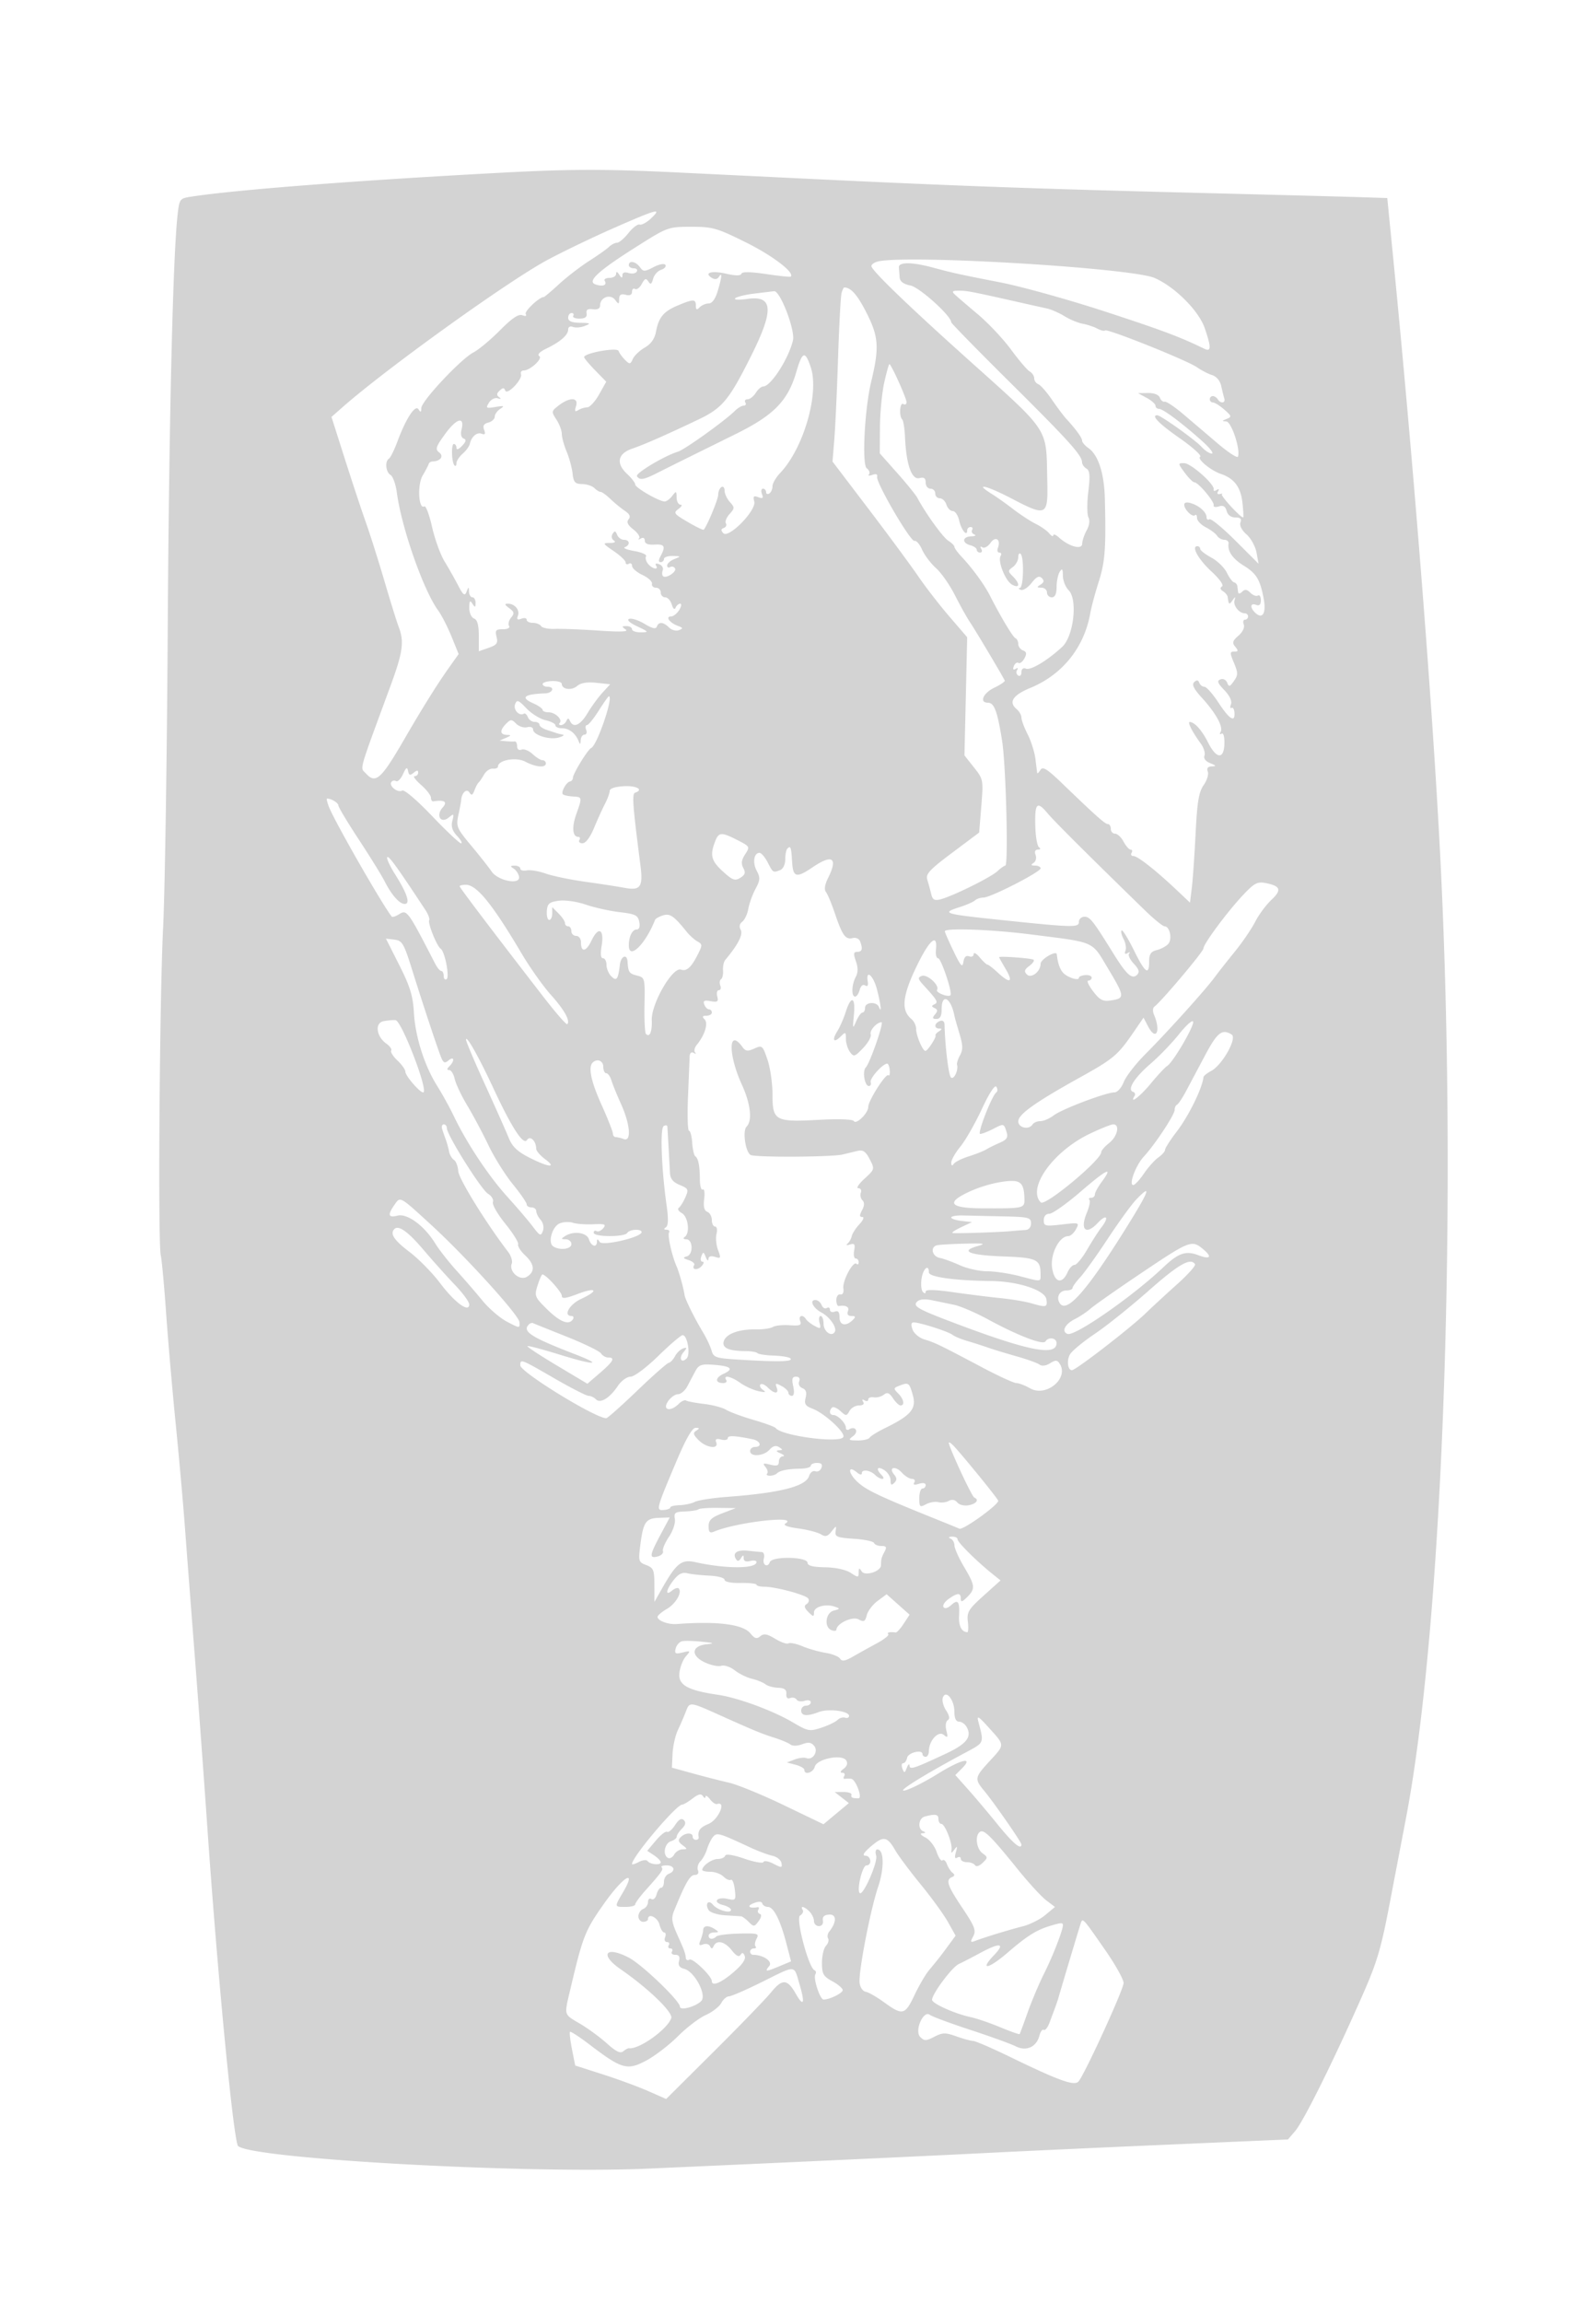 <svg xmlns="http://www.w3.org/2000/svg" width="500" height="721"><path d="M157.5 54.049c-44.973 2.381-83.706 5.366-97.644 7.526-3.551.551-3.658.695-4.227 5.745-1.465 12.994-2.695 65.149-3.093 131.18-.239 39.6-.886 81-1.438 92-1.105 22.051-1.652 98.536-.732 102.5.319 1.375 1.07 9.475 1.668 18 .599 8.525 1.943 24.05 2.988 34.5s2.367 25.3 2.939 33c.572 7.7 1.933 25.475 3.026 39.5 1.092 14.025 2.908 38.775 4.034 55 3.095 44.594 7.824 94.014 9.439 98.65 1.399 4.016 89.394 9.001 128.54 7.281 39.589-1.739 89.674-4.054 107-4.945 9.625-.495 34.6-1.641 55.5-2.546l38-1.647 2.269-2.647c2.572-2.998 11.617-21.168 20.447-41.071 5.257-11.85 6.349-15.486 9.31-31 1.845-9.666 4.047-21.175 4.893-25.575 11.849-61.623 16.474-195.789 10.547-306-2.579-47.948-8.362-120.688-14.65-184.25L434.609 62l-4.554-.146c-9.541-.307-17.883-.529-62.555-1.669-44.224-1.127-70.719-2.103-114.25-4.206L212.365 54c-22.51-1.091-33.513-1.081-54.865.049m34.947 17.273c-6.628 2.906-16.078 7.447-21 10.092-12.323 6.624-50.428 33.995-64.176 46.1l-3.423 3.013 4.134 12.987c2.274 7.142 5.252 16.136 6.619 19.986 1.366 3.85 4.004 12.175 5.861 18.5 1.857 6.325 3.863 12.767 4.457 14.315 1.752 4.562 1.288 7.898-2.547 18.323-10.327 28.07-9.592 25.461-7.742 27.505 3.039 3.359 4.746 1.847 11.958-10.592 5.7-9.832 10.362-17.3 13.994-22.418l3.1-4.367-2.231-5.488c-1.227-3.019-3.102-6.679-4.167-8.133-4.619-6.307-11.489-25.877-12.955-36.904-.347-2.608-1.238-5.101-1.98-5.541-1.497-.887-1.828-4.286-.497-5.108.468-.29 1.652-2.679 2.63-5.309 2.726-7.33 5.616-11.735 6.639-10.122.654 1.032.852.942.864-.392.019-2.187 12.406-15.403 16.346-17.44 1.624-.84 5.353-3.947 8.288-6.905 3.776-3.807 5.828-5.19 7.022-4.731 1.017.39 1.439.245 1.062-.364-.515-.833 4.235-5.329 5.63-5.329.228 0 2.384-1.814 4.791-4.032 2.407-2.217 6.626-5.471 9.376-7.229 2.75-1.758 5.595-3.769 6.321-4.468.727-.699 1.852-1.275 2.5-1.28.649-.005 2.26-1.377 3.58-3.049 1.321-1.672 2.896-2.858 3.5-2.636.605.222 2.215-.656 3.578-1.951 3.541-3.364 2.016-2.972-11.532 2.967m7.721 5.428c-12.623 7.948-16.342 11.286-13.668 12.266 2.29.84 3.804.285 2.957-1.085-.316-.512.352-.931 1.484-.931 1.132 0 2.066-.562 2.074-1.25.011-.833.339-.75.985.25.712 1.102.973 1.151.985.183.009-.841.708-1.098 1.931-.71 1.054.335 2.205.14 2.559-.432.354-.573-.059-1.041-.916-1.041S197 83.55 197 83c0-1.559 2.151-1.175 3.462.617 1.089 1.489 1.431 1.49 4.304.004 1.766-.913 3.368-1.212 3.692-.689.314.508-.287 1.196-1.336 1.529-1.048.333-2.18 1.603-2.514 2.822-.475 1.734-.802 1.915-1.5.832-.714-1.108-1.125-.952-2.051.778-.636 1.19-1.585 1.899-2.107 1.576-.523-.323-.95.072-.95.878 0 .973-.672 1.29-2 .943-1.466-.384-2.008-.025-2.032 1.343-.029 1.712-.136 1.729-1.292.211-1.471-1.934-4.676-.722-4.676 1.769 0 .995-.77 1.406-2.25 1.2-1.616-.225-2.175.145-1.985 1.312.186 1.137-.485 1.625-2.232 1.625-1.373 0-2.253-.394-1.956-.875.298-.481.064-.875-.518-.875-.582 0-1.059.675-1.059 1.5 0 1.055 1.112 1.519 3.75 1.563 3.256.055 3.453.183 1.499.969-1.238.497-2.926.646-3.75.329-.887-.34-1.499-.01-1.499.81 0 1.713-2.457 3.853-6.852 5.97-2.051.987-2.912 1.887-2.217 2.316 1.244.769-2.845 4.543-4.922 4.543-.647 0-1.002.522-.789 1.161.537 1.61-4.372 6.703-4.934 5.118-.341-.961-.713-.961-1.749 0-.968.899-1.015 1.444-.176 2.065.741.55.59.672-.433.35-.87-.274-2.094.342-2.742 1.379-1.072 1.717-.898 1.828 2.072 1.334 2.651-.442 2.923-.337 1.492.576-.963.614-1.75 1.717-1.75 2.45 0 .734-.902 1.57-2.004 1.858-1.432.374-1.811 1.029-1.327 2.29.491 1.278.283 1.615-.751 1.218-1.516-.582-3.213.863-3.73 3.177-.172.768-1.184 2.154-2.25 3.078-1.066.924-1.938 2.265-1.938 2.98 0 .715-.268 1.032-.595.705-.931-.931-1.114-6.739-.212-6.739.444 0 .807.546.807 1.214 0 .717.718.462 1.75-.62 1.28-1.341 1.415-1.958.502-2.297-.756-.28-1.02-1.374-.669-2.771 1.066-4.249-1.475-3.647-5.012 1.187-3.04 4.155-3.301 4.939-1.977 5.941 1.557 1.177.386 2.754-2.094 2.82-.55.014-1.094.375-1.208.801-.115.426-.963 2.053-1.887 3.616-1.716 2.905-1.277 10.766.539 9.644.463-.287 1.549 2.609 2.413 6.435.864 3.825 2.612 8.66 3.885 10.743 1.273 2.083 3.194 5.479 4.27 7.548 1.606 3.09 2.078 3.447 2.651 2 .66-1.668.7-1.669.767-.011.038.963.52 1.75 1.07 1.75s.993.787.985 1.75c-.013 1.496-.157 1.532-.985.25-.754-1.167-.973-.882-.985 1.281-.008 1.562.643 3.034 1.485 3.357 1.047.402 1.5 2.036 1.5 5.417v4.841l3.077-1.073c2.573-.897 2.979-1.462 2.481-3.448-.512-2.04-.233-2.375 1.982-2.375 1.536 0 2.317-.422 1.933-1.044-.355-.574-.061-1.748.653-2.608 1.087-1.31.989-1.791-.605-2.956-1.435-1.049-1.536-1.392-.412-1.392 2.171 0 3.827 2.003 3.139 3.795-.437 1.141-.152 1.382 1.078.91.921-.353 1.674-.206 1.674.326 0 .533.873.969 1.941.969s2.224.459 2.571 1.019c.346.56 2.285.953 4.309.873 2.023-.08 8.179.158 13.679.529 6.993.472 9.549.364 8.5-.358-1.291-.888-1.256-1.035.25-1.048.963-.008 1.75.435 1.75.985s1.238.985 2.75.966c2.604-.032 2.543-.132-1.135-1.872-2.394-1.132-3.353-2.031-2.5-2.341.762-.277 2.931.429 4.82 1.568 2.394 1.443 3.555 1.708 3.833.875.537-1.611 2.064-1.507 3.832.262.802.801 2.192 1.175 3.089.831 1.396-.536 1.334-.736-.426-1.387-2.491-.922-3.898-2.902-2.063-2.902.726 0 1.881-.9 2.568-2s.833-2 .324-2c-.509 0-1.158.562-1.441 1.25-.313.757-.786.363-1.2-1-.376-1.238-1.307-2.25-2.068-2.25-.76 0-1.383-.675-1.383-1.5s-.675-1.5-1.5-1.5-1.387-.558-1.25-1.24c.138-.683-1.203-1.92-2.978-2.75-1.776-.831-3.238-2.099-3.25-2.819-.012-.72-.472-1.031-1.022-.691-.55.34-1 .158-1-.405 0-.563-1.679-2.164-3.732-3.559-3.487-2.37-3.569-2.537-1.25-2.551 1.521-.01 2.019-.31 1.285-.777-.697-.443-.86-1.308-.389-2.068.638-1.032.936-.974 1.415.276.335.871 1.297 1.584 2.14 1.584 1.84 0 2.04 1.64.281 2.31-.687.262.654.805 2.982 1.208 2.327.402 3.976 1.145 3.664 1.651-.313.505-.024 1.574.64 2.375 1.348 1.624 3.429 2.018 2.471.467-.355-.574.063-.729.999-.371.885.34 1.389 1.191 1.12 1.891-.268.701-.235 1.527.074 1.836.904.904 4.416-1.37 3.759-2.433-.328-.532-1.016-.708-1.528-.391-.512.316-.931.084-.931-.516s1.012-1.498 2.25-1.996c2.163-.869 2.143-.907-.5-.968-1.512-.034-2.75.387-2.75.937s-.466 1-1.035 1c-.714 0-.714-.601 0-1.934 1.635-3.055 1.248-3.757-1.965-3.566-1.988.118-3-.293-3-1.22 0-.835-.503-1.109-1.25-.679-.687.396-.928.363-.534-.073.394-.437-.411-1.68-1.788-2.763-1.771-1.394-2.211-2.322-1.504-3.174.706-.85.366-1.629-1.154-2.648-1.185-.793-3.213-2.455-4.507-3.693-1.295-1.238-2.693-2.25-3.108-2.25-.415 0-1.297-.542-1.96-1.205s-2.387-1.226-3.832-1.25c-2.213-.038-2.683-.558-2.988-3.311-.199-1.797-1.04-4.889-1.868-6.872-.829-1.984-1.507-4.467-1.507-5.519 0-1.052-.758-3.07-1.685-4.485-1.626-2.482-1.601-2.635.75-4.442 3.451-2.653 6.269-2.543 5.395.209-.518 1.633-.36 1.929.683 1.277.746-.467 2.016-.861 2.822-.876.806-.014 2.475-1.825 3.711-4.024l2.246-3.998-3.461-3.544c-1.904-1.949-3.461-3.818-3.461-4.152 0-1.292 10.384-3.156 10.79-1.938.214.641 1.114 1.891 2.001 2.779 1.484 1.483 1.681 1.461 2.456-.276.463-1.038 2.145-2.635 3.737-3.549 1.947-1.117 3.102-2.752 3.526-4.993.859-4.528 2.376-6.339 6.897-8.228 4.838-2.021 5.593-2.008 5.593.097 0 1.322.267 1.433 1.2.5.66-.66 1.939-1.2 2.842-1.2 1.039 0 2.066-1.418 2.8-3.866 1.326-4.428 1.471-6.174.366-4.437-.486.765-1.283.875-2.205.305-2.611-1.614-.087-2.358 4.464-1.317 2.98.682 4.575.688 4.799.018.222-.666 2.828-.634 7.751.097 4.078.605 7.55.967 7.713.803 1.258-1.257-5.633-6.53-13.914-10.646C224.615 71.383 223.283 71 216.572 71c-7.127 0-7.453.114-16.404 5.75m75.582 4.966c-1.512.229-2.75.943-2.75 1.586 0 1.286 11.015 11.94 29.444 28.479 26.939 24.177 25.257 21.638 25.649 38.719.255 11.122-.162 11.326-11.29 5.519-7.744-4.041-11.884-4.992-6.14-1.41 1.56.973 4.637 3.155 6.837 4.849 2.2 1.694 5.35 3.746 7 4.561 1.65.815 3.548 2.156 4.218 2.981.67.825 1.233 1.093 1.25.595.018-.498.82-.192 1.784.68 3.158 2.859 7.242 3.952 7.283 1.95.02-.949.655-2.843 1.411-4.209.829-1.498 1.046-3.096.547-4.029-.455-.85-.476-4.457-.048-8.016.607-5.038.478-6.648-.583-7.271-.749-.44-1.368-1.34-1.375-2-.025-2.156-4.218-6.796-22.737-25.155-10.038-9.952-18.25-18.344-18.25-18.65 0-1.986-9.93-10.944-12.75-11.502-2.195-.434-3.299-1.251-3.4-2.518l-.25-3.125c-.14-1.746 3.923-1.764 10.4-.048 7.348 1.946 7.692 2.022 21.5 4.73 6.6 1.295 21.225 5.364 32.5 9.042 17.935 5.851 23.574 7.961 31.25 11.692 2.22 1.079 2.259-.316.18-6.416-1.855-5.445-9.372-12.968-15.713-15.726-7.004-3.046-73.71-7.164-85.967-5.308M263.645 91.75c-.269.963-.76 10.075-1.092 20.25-.331 10.175-.858 21.65-1.17 25.5l-.569 7 11.409 15c6.275 8.25 13.251 17.7 15.503 21 2.252 3.3 6.61 8.925 9.684 12.5l5.59 6.5-.426 18.5-.426 18.5 2.978 3.756c2.925 3.689 2.965 3.902 2.302 12.075l-.675 8.32-8.454 6.324c-7.101 5.313-8.349 6.661-7.796 8.425a78.089 78.089 0 0 1 1.209 4.426c.44 1.862 1.02 2.207 2.908 1.733 3.728-.935 15.684-6.83 17.819-8.784 1.066-.976 2.191-1.775 2.5-1.775 1.013.001.222-31.329-.985-38.982-1.463-9.275-2.474-12.018-4.429-12.018-2.83 0-1.551-3.02 1.994-4.71 1.935-.923 3.397-1.928 3.25-2.234-.818-1.693-9.312-15.945-10.798-18.117-.963-1.409-3.103-5.234-4.755-8.5-1.653-3.266-4.342-7.127-5.977-8.578-1.636-1.452-3.593-4.04-4.351-5.752-.758-1.712-1.83-2.96-2.383-2.773-1.21.409-12.121-18.273-11.712-20.054.186-.81-.342-1.024-1.503-.607-.984.354-1.459.279-1.056-.167.404-.446.087-1.305-.704-1.909-1.553-1.186-.656-18.564 1.399-27.099 2.556-10.619 2.341-14.013-1.348-21.339-2.912-5.783-4.98-8.161-7.095-8.161-.193 0-.572.787-.841 1.75m-27.334.163c-2.853.347-5.553 1.016-6 1.487-.448.473 1.245.558 3.785.19 8.144-1.181 8.452 3.388 1.203 17.867-6.927 13.837-9.004 16.329-16.619 19.944-10.51 4.99-16.729 7.721-20.68 9.083-4.482 1.545-5.091 4.601-1.568 7.866 1.413 1.309 2.568 2.807 2.568 3.329 0 1.012 7.478 5.321 9.234 5.321.575 0 1.643-.787 2.374-1.75 1.23-1.621 1.331-1.584 1.36.5.018 1.238.568 2.25 1.223 2.25.655 0 .373.599-.628 1.33-1.675 1.225-1.447 1.548 2.888 4.088 2.588 1.517 4.841 2.606 5.007 2.42 1.11-1.25 4.542-9.535 4.542-10.967 0-.964.45-2.031 1-2.371.55-.34 1 .161 1 1.112 0 .952.745 2.553 1.655 3.559 1.542 1.704 1.535 1.962-.098 3.766-.964 1.065-1.481 2.377-1.149 2.915.333.537.039 1.184-.652 1.438-.914.335-.958.778-.162 1.629 1.673 1.787 10.423-7.139 9.701-9.898-.432-1.652-.187-1.917 1.258-1.362 1.394.535 1.651.315 1.152-.985-.353-.921-.206-1.674.326-1.674.533 0 .969.477.969 1.059s.45.781 1 .441 1-1.354 1-2.254c0-.9 1.094-2.786 2.432-4.191 7.29-7.657 12.278-24.845 9.581-33.015-1.771-5.367-2.65-5.098-4.535 1.389-2.632 9.053-7.006 13.535-18.978 19.449l-14.5 7.161a1367.692 1367.692 0 0 0-10.202 5.084c-4.147 2.103-5.42 2.298-6.248.957-.558-.902 8.652-6.406 12.828-7.667 2.113-.638 14.772-9.705 17.858-12.792.892-.891 2.13-1.621 2.752-1.621.621 0 .852-.45.512-1-.34-.55-.025-1 .7-1 .726 0 1.881-.9 2.568-2s1.736-2 2.33-2c2.354 0 7.924-8.617 9.323-14.423.766-3.182-4.015-15.626-5.921-15.409-.55.062-3.335.398-6.189.745m62.874.337c.731.688 3.985 3.483 7.231 6.213s7.898 7.68 10.337 11c2.44 3.32 5.068 6.397 5.841 6.837.774.44 1.406 1.404 1.406 2.143 0 .739.578 1.565 1.285 1.836.707.271 2.619 2.442 4.25 4.824 1.631 2.381 3.64 5.065 4.465 5.963 3.117 3.394 5 5.988 5 6.889 0 .512.891 1.556 1.98 2.318 3.099 2.171 4.955 7.891 5.155 15.887.388 15.452.075 19.707-1.907 25.924-1.125 3.529-2.309 7.921-2.631 9.76-1.896 10.84-8.725 19.375-18.827 23.531-5.462 2.247-6.889 4.451-4.283 6.614.832.691 1.513 1.894 1.513 2.673 0 .78.882 3.146 1.96 5.259 1.078 2.113 2.171 5.583 2.429 7.71.257 2.128.507 4.094.555 4.369.048.275.501-.155 1.007-.955.737-1.165 2.08-.339 6.735 4.144C343.489 255.593 346.197 258 347.1 258c.495 0 .9.675.9 1.5s.599 1.5 1.331 1.5 1.933 1.125 2.669 2.5 1.738 2.5 2.228 2.5c.49 0 .612.45.272 1-.34.55-.075 1 .588 1 1.314 0 7.03 4.492 13.561 10.66l4.149 3.917.568-4.538c.312-2.497.848-10.164 1.191-17.039.498-9.971 1.009-13.045 2.523-15.195 1.045-1.483 1.631-3.395 1.303-4.25-.404-1.053.002-1.575 1.26-1.618 1.496-.051 1.4-.247-.498-1.007-1.45-.581-2.143-1.492-1.805-2.373.301-.786-.214-2.474-1.146-3.75-2.679-3.671-4.279-6.81-3.452-6.775 1.553.065 3.817 2.613 5.76 6.482 2.59 5.158 4.968 5.289 5.082.28.05-2.206-.316-3.459-.905-3.096-.544.336-.675.105-.293-.514.94-1.521-1.445-5.905-5.798-10.658-2.617-2.857-3.286-4.207-2.465-4.974.794-.741 1.262-.683 1.585.198.252.688.984 1.258 1.625 1.268.642.01 2.633 2.26 4.425 5 3.406 5.209 5.219 6.322 4.972 3.051-.08-1.062-.497-1.713-.926-1.448-.43.266-.503-.242-.163-1.129.384-1-.402-2.677-2.073-4.421-2.14-2.233-2.388-2.926-1.213-3.377.839-.322 1.747.129 2.097 1.042.532 1.386.825 1.313 2.112-.525 1.322-1.887 1.324-2.543.017-5.672-1.328-3.178-1.319-3.539.092-3.539 1.291 0 1.347-.271.314-1.515-1.039-1.253-.866-1.855.996-3.47 1.321-1.146 2.011-2.588 1.667-3.485-.323-.842-.151-1.53.381-1.53.533 0 .969-.45.969-1s-.482-1-1.071-1c-1.726 0-3.624-2.391-3.183-4.009.357-1.31.277-1.309-.655.009-1.013 1.434-1.183 1.314-1.466-1.036-.069-.571-.736-1.414-1.482-1.875-.893-.552-.996-1.062-.301-1.491.614-.38-.755-2.32-3.284-4.651-4.106-3.785-6.444-7.947-4.464-7.947.498 0 .906.379.906.843 0 .463 1.566 1.685 3.48 2.716 1.914 1.031 4.101 3.157 4.861 4.725.759 1.568 1.781 2.933 2.27 3.033.489.101.95.633 1.024 1.183.074.55.186 1.428.25 1.95.063.523.626.439 1.251-.186.847-.847 1.502-.769 2.58.309.795.795 1.859 1.19 2.365.877.505-.312.919.344.919 1.46 0 1.391-.471 1.847-1.5 1.452-1.761-.676-1.989.749-.378 2.36 2.354 2.354 3.636.366 2.766-4.29-1.123-6.011-2.252-7.876-6.276-10.363-3.441-2.127-5.097-4.516-4.726-6.819.111-.687-.471-1.25-1.292-1.25-.822 0-1.854-.563-2.294-1.252-.44-.688-2.038-1.889-3.55-2.669-1.512-.779-2.75-2.091-2.75-2.915 0-.823-.279-1.219-.619-.878-.777.777-3.381-1.751-3.381-3.282 0-.719.813-.881 2.203-.439 2.611.828 4.797 2.844 4.797 4.423 0 .621.401.882.891.579.491-.303 4.156 2.708 8.146 6.691l7.255 7.242-.645-3.5c-.355-1.925-1.766-4.487-3.136-5.694-1.515-1.333-2.257-2.803-1.894-3.75.429-1.118-.023-1.556-1.604-1.556-1.369 0-2.4-.766-2.731-2.028-.38-1.456-1.067-1.858-2.431-1.425-1.046.332-1.777.175-1.626-.348.313-1.084-4.821-7.199-6.045-7.199-.442 0-1.802-1.35-3.022-3-2.172-2.937-2.176-3-.206-3 2.151 0 9.732 6.744 9.273 8.248-.151.496.256.573.905.172.735-.455.913-.299.473.414-.413.668-.166 1.008.595.818.716-.178.987-.143.602.078-.584.336 5.771 7.27 6.663 7.27.16 0 .052-2.122-.24-4.715-.54-4.789-2.589-7.508-6.704-8.897-3.223-1.089-7.607-4.715-6.516-5.39.555-.343-2.369-2.981-6.497-5.863-6.458-4.509-9.016-7.135-6.951-7.135 1.062 0 11.958 7.771 13.85 9.878 1.048 1.167 2.5 2.122 3.228 2.122.727 0-.58-1.711-2.905-3.802-6.249-5.619-12.365-10.198-13.622-10.198-.608 0-1.106-.436-1.106-.968s-1.238-1.639-2.75-2.46l-2.75-1.492 3.143-.04c1.909-.024 3.37.553 3.722 1.469.319.83.993 1.393 1.5 1.25.506-.142 3.106 1.593 5.777 3.857a5467.4 5467.4 0 0 1 10.858 9.229c3.3 2.812 6.154 4.66 6.343 4.106.802-2.36-2.077-10.952-3.693-11.021-1.415-.061-1.394-.172.146-.78 1.634-.645 1.566-.91-.757-2.929-1.405-1.222-3.001-2.221-3.547-2.221a1 1 0 0 1-.992-1c0-.55.423-1 .941-1s1.219.45 1.559 1c.886 1.434 2.51 1.236 2.052-.25-.212-.687-.649-2.458-.971-3.933-.349-1.601-1.493-2.965-2.833-3.382-1.237-.383-3.373-1.487-4.748-2.451-3.053-2.142-28.136-12.182-28.793-11.525-.258.259-1.35 0-2.426-.576s-3.146-1.263-4.6-1.527c-1.454-.263-4.011-1.324-5.681-2.356-1.67-1.032-4.154-2.121-5.518-2.42-1.365-.299-5.632-1.252-9.482-2.118C304.25 91.255 302.919 91 300.414 91c-2.087 0-2.313.23-1.229 1.25m-22.162 27.5c-.712 3.162-1.319 9.448-1.348 13.969l-.053 8.218 5.439 6.121c2.991 3.367 5.836 6.868 6.321 7.782 2.572 4.841 8.022 12.396 9.7 13.443 1.055.659 1.918 1.519 1.918 1.912s1.012 1.791 2.25 3.107c3.425 3.643 7.073 8.636 8.835 12.09 3.468 6.802 7.263 13.125 8.067 13.441.466.184.848.985.848 1.782 0 .796.667 1.704 1.482 2.016 1.13.434 1.237 1.026.45 2.497-.568 1.06-1.413 1.693-1.877 1.406-.465-.287-1.112.173-1.439 1.024-.383.999-.189 1.296.55.839.678-.419.87-.265.472.379-.369.597-.213 1.368.346 1.714.559.345 1.016-.122 1.016-1.038 0-1.039.542-1.458 1.44-1.113 1.507.578 6.752-2.582 11.328-6.824 3.602-3.34 4.913-14.834 2.022-17.725-.984-.984-1.797-3.028-1.805-4.54-.012-2.143-.23-2.419-.985-1.25-.533.825-.976 2.963-.985 4.75-.01 2.215-.493 3.25-1.515 3.25-.825 0-1.5-.675-1.5-1.5s-.788-1.507-1.75-1.515c-1.485-.013-1.524-.158-.258-.959 1.095-.692 1.196-1.238.378-2.056-.817-.817-1.67-.405-3.209 1.553-1.153 1.466-2.674 2.433-3.379 2.15-.705-.283-.832-.552-.282-.597 1.154-.093 1.375-9.532.25-10.658-.413-.413-.75.062-.75 1.055 0 .994-.762 2.364-1.693 3.045-1.592 1.163-1.592 1.34 0 2.931 2.324 2.325 2.188 3.886-.227 2.594-2.102-1.125-4.598-7.395-3.592-9.023.346-.561.168-1.02-.398-1.02-.565 0-.776-.653-.47-1.452 1.013-2.641-.718-3.852-2.293-1.605-.805 1.15-1.953 1.788-2.55 1.419-.648-.401-.799-.206-.372.483.392.635.236 1.155-.346 1.155s-1.059-.398-1.059-.883c0-.486-.9-1.119-2-1.407-2.716-.71-2.538-2.691.25-2.789 1.238-.043 1.685-.307.994-.585-.691-.279-1.002-.918-.691-1.421.311-.503.088-.915-.494-.915s-1.059.477-1.059 1.059c0 2.124-1.864-.163-2.503-3.07-.361-1.644-1.265-2.989-2.009-2.989s-1.639-.9-1.988-2-1.279-2-2.067-2c-.788 0-1.433-.675-1.433-1.5s-.675-1.5-1.5-1.5-1.5-.858-1.5-1.906c0-1.382-.524-1.77-1.904-1.409-2.482.649-4.189-4.176-4.581-12.951-.117-2.621-.506-5.058-.864-5.416-1.065-1.065-.744-5.493.349-4.818.55.34 1 .072 1-.594 0-1.244-4.809-11.906-5.37-11.906-.172 0-.895 2.588-1.607 5.75M170 214.152c0 .466.675.848 1.5.848 2.432 0 1.712 1.993-.75 2.077-6.508.221-7.826 1.279-3.807 3.058 1.681.744 3.057 1.693 3.057 2.109 0 .416.845.756 1.878.756 2.086 0 4.474 2.315 3.447 3.342-.362.362-.171.658.425.658s1.346-.562 1.667-1.25c.466-1 .7-1 1.166 0 1.065 2.281 3.226 1.297 5.495-2.5 1.232-2.062 3.329-4.937 4.66-6.387l2.42-2.638-4.329-.459c-2.921-.309-4.886.019-6.042 1.009-1.747 1.497-4.787 1.067-4.787-.677 0-.53-1.35-.926-3-.879-1.65.047-3 .467-3 .933m17.554 8.348c-1.564 2.475-3.215 4.5-3.668 4.5-.453 0-.564.675-.248 1.5.317.825.078 1.5-.531 1.5s-1.143.787-1.186 1.75c-.062 1.379-.202 1.436-.661.268-.959-2.444-2.991-4.018-5.189-4.018-1.139 0-2.071-.414-2.071-.921 0-.506-1.388-1.225-3.085-1.598-1.697-.372-4.389-2.041-5.982-3.708-2.526-2.643-2.982-2.81-3.561-1.301-.652 1.7 1.313 3.841 2.725 2.968.382-.236.951.244 1.267 1.066.315.822 1.262 1.494 2.105 1.494.842 0 1.531.398 1.531.883 0 .486 1.012 1.213 2.25 1.616s2.588.849 3 .991c.412.143 1.313.361 2 .485.688.123.125.542-1.25.931-2.899.82-8-.795-8-2.532 0-.663-.817-.973-1.851-.703-1.018.266-2.561-.226-3.428-1.093-1.435-1.435-1.721-1.435-3.15-.007-2.061 2.062-1.992 3.412.179 3.499 1.496.06 1.46.195-.25.93l-2 .859 2 .189c1.1.104 2.338.136 2.75.07.412-.065.75.605.75 1.489 0 .961.559 1.393 1.39 1.073.765-.293 2.321.334 3.458 1.393 1.138 1.06 2.537 1.927 3.11 1.927s1.042.45 1.042 1c0 1.469-3.078 1.208-6.444-.547-2.927-1.527-8.556-.502-8.556 1.557 0 .422-.725.705-1.612.629-.886-.076-2.123.761-2.75 1.861-.626 1.1-1.396 2.225-1.711 2.5-.315.275-.902 1.387-1.304 2.472-.561 1.515-.921 1.664-1.552.643-.858-1.388-2.416.044-2.594 2.385-.042.55-.44 2.677-.883 4.726-.756 3.486-.495 4.1 4.049 9.546 2.671 3.201 5.532 6.827 6.357 8.057 1.949 2.907 8.989 4.305 8.609 1.71-.138-.934-.893-2.106-1.679-2.604-1.17-.74-1.112-.907.32-.92.963-.008 1.75.409 1.75.928 0 .518.911.767 2.024.552 1.113-.214 3.797.236 5.963 1.001 2.167.764 7.669 1.907 12.227 2.54 4.557.633 10.186 1.501 12.509 1.93 4.968.918 5.786-.296 4.887-7.249-2.387-18.469-2.663-22.199-1.667-22.531 2.787-.929.559-2.252-3.443-2.045-2.772.143-4.5.706-4.5 1.465 0 .677-.664 2.506-1.476 4.063-.812 1.557-2.362 4.968-3.444 7.581-1.199 2.894-2.599 4.75-3.583 4.75-.888 0-1.337-.45-.997-1 .34-.55.19-1-.334-1-1.818 0-2.082-2.987-.628-7.108 1.897-5.376 1.899-5.367-1.104-5.54-1.41-.082-2.801-.386-3.091-.675-.677-.677 1.058-3.806 2.228-4.017.49-.088.899-.61.91-1.16.025-1.305 4.695-8.9 5.742-9.338 1.816-.761 7.078-16.162 5.522-16.162-.191 0-1.626 2.025-3.191 4.5m-61.311 19.865c-.688 1.511-1.668 2.49-2.178 2.175-.51-.315-1.178-.166-1.485.33-.776 1.257 2.089 3.453 3.426 2.626.619-.382 4.657 3.06 9.294 7.923 4.51 4.729 8.616 8.594 9.124 8.589.509-.004-.038-1.033-1.214-2.285-1.531-1.629-1.958-2.981-1.501-4.75.583-2.259.486-2.349-1.112-1.037-2.534 2.079-4.166-.65-1.891-3.163 1.583-1.75.507-2.438-2.956-1.891-.412.065-.75-.457-.75-1.159 0-.703-1.396-2.503-3.103-4-1.706-1.498-2.606-2.723-2-2.723.607 0 1.103-.505 1.103-1.122 0-.805-.401-.79-1.416.053-1.124.932-1.486.815-1.753-.569-.261-1.356-.615-1.133-1.588 1.003m-23.24 10.142c1.681 4.423 16.63 30.537 19.723 34.455.201.254 1.206-.063 2.234-.705 2.529-1.579 2.701-1.344 11.383 15.485.636 1.233 1.495 2.246 1.907 2.25.412.004.75.71.75 1.567s.403 1.31.895 1.006c1.02-.63-.539-8.721-1.838-9.54-1.175-.741-4.134-8.091-3.604-8.949.242-.392-.323-1.872-1.257-3.289-8.699-13.216-11.384-16.932-11.878-16.438-.316.316.784 2.73 2.446 5.363 3.792 6.009 4.86 9.288 3.026 9.288-1.65 0-4.139-2.818-6.362-7.203-.919-1.813-4.541-7.662-8.049-12.997-3.509-5.335-6.379-10.125-6.379-10.643 0-.797-2.243-2.157-3.557-2.157-.216 0 .035 1.128.56 2.507m221.318 5.743c.074 3.438.595 6.581 1.157 6.985.633.454.505.74-.335.75-.855.009-1.12.633-.716 1.685.353.921.065 2.036-.643 2.485-.944.599-.821.818.466.83.962.008 1.75.401 1.75.873 0 1.133-15.662 9.142-17.878 9.142-.947 0-2.15.396-2.672.879-.522.484-2.668 1.429-4.767 2.1-5.931 1.896-5.143 2.144 12.817 4.029 22.605 2.373 24.5 2.422 24.5.636 0-.904.788-1.641 1.75-1.637 1.716.007 2.661 1.212 9.149 11.666 4.04 6.51 5.778 8.05 7.33 6.498.859-.859.597-1.727-1.051-3.482-1.208-1.286-1.855-2.714-1.437-3.174.417-.459.202-.515-.48-.123-.818.47-1.046.212-.673-.762.312-.811.045-2.447-.592-3.638-.637-1.19-.919-2.403-.626-2.696.293-.292 2.001 2.446 3.796 6.086 3.574 7.248 4.834 8.196 4.834 3.637 0-2.332.535-3.115 2.459-3.598 1.352-.34 2.965-1.226 3.583-1.971 1.255-1.513.388-5.45-1.201-5.45-.563 0-3.345-2.258-6.182-5.017-17.461-16.982-28.446-27.922-30.402-30.28-3.341-4.025-4.084-3.355-3.936 3.547m-100.346 5.315c-1.611 4.237-1.144 5.96 2.515 9.289 2.997 2.728 3.763 3.005 5.43 1.964 1.512-.944 1.719-1.624.939-3.082-.731-1.364-.574-2.521.577-4.279 1.542-2.353 1.486-2.456-2.389-4.433-5.12-2.612-5.895-2.553-7.072.541m22.692 2.102c-.367.366-.667 1.893-.667 3.393 0 1.563-.675 2.985-1.582 3.333-2.264.869-2.216.899-3.918-2.393-.853-1.65-2.004-3-2.557-3-1.773 0-2.25 3.057-.878 5.622 1.143 2.136 1.088 2.938-.389 5.682-.946 1.758-1.954 4.546-2.241 6.196-.286 1.65-1.134 3.469-1.884 4.042-.892.681-1.062 1.581-.491 2.601.789 1.41-.928 4.729-4.855 9.384-.477.565-.792 2.046-.7 3.292.092 1.246-.19 2.486-.625 2.755-.436.27-.539 1.151-.229 1.958.309.807.107 1.468-.45 1.468-.558 0-.784.879-.503 1.953.429 1.639.097 1.877-2.068 1.485-1.998-.363-2.448-.127-1.997 1.047.319.833.983 1.515 1.474 1.515s.893.45.893 1-.765 1-1.7 1c-1.257 0-1.408.292-.577 1.123 1.214 1.214.083 4.936-2.419 7.958-.719.87-.97 1.954-.556 2.41.414.457.217.523-.437.148-.722-.414-1.218.015-1.262 1.089l-.512 12.522c-.242 5.913-.104 10.75.307 10.75s.86 1.674.998 3.719c.137 2.046.567 3.959.954 4.25.986.744 1.422 2.923 1.452 7.256.013 2.048.422 3.479.907 3.179.485-.299.686 1.029.448 2.951-.298 2.404.008 3.666.982 4.039.778.299 1.415 1.457 1.415 2.575 0 1.117.459 2.031 1.019 2.031.563 0 .762 1.025.445 2.289-.316 1.259-.1 3.539.482 5.068.963 2.535.88 2.723-.945 2.143-1.298-.412-2.026-.172-2.071.683-.039.724-.41.45-.825-.61-.676-1.724-.823-1.75-1.399-.25-.354.922-.19 1.677.365 1.677.554 0 .428.628-.282 1.395-1.315 1.423-3.233 1.133-2.317-.35.278-.45-.502-1.141-1.733-1.537-1.778-.572-1.901-.812-.598-1.166 2.096-.571 1.971-5.334-.141-5.357-.905-.009-1.093-.307-.474-.75 1.705-1.222 1.068-6.323-.93-7.441-1.01-.565-1.435-1.313-.946-1.661.49-.348 1.415-1.828 2.056-3.288 1.078-2.457.945-2.747-1.771-3.872-2.126-.881-2.97-1.94-3.061-3.844-.149-3.089-.721-13.268-.811-14.438-.035-.445-.557-.503-1.162-.13-1.16.717-.676 13.511.942 24.939.584 4.123.507 6.23-.247 6.735-.742.497-.674.739.213.75.72.008 1.074.395.788.859-.545.881.864 7.208 2.372 10.656.809 1.849 2.142 6.646 2.5 9 .205 1.343 3.103 7.192 5.699 11.5 1.159 1.925 2.395 4.547 2.746 5.826.573 2.091 1.342 2.372 7.611 2.774 13.06.838 18.148.74 17.078-.33-.401-.402-2.744-.794-5.205-.872-2.462-.078-4.758-.425-5.103-.77-.346-.345-2.016-.634-3.712-.642-5.236-.023-7.401-.965-6.872-2.99.612-2.34 4.65-3.885 9.914-3.794 2.269.039 4.731-.304 5.472-.762.741-.458 3.11-.705 5.265-.55 3.231.234 3.812.005 3.31-1.303-.663-1.726.826-2.209 1.825-.592.338.547 1.555 1.498 2.705 2.113 1.859.995 2.029.884 1.538-.995-.304-1.162-.145-2.113.354-2.113.498 0 .906 1.077.906 2.393 0 2.434 2.471 4.272 3.502 2.604.8-1.295-1.496-4.656-4.152-6.077-2.645-1.416-3.876-3.92-1.926-3.92.749 0 1.632.704 1.962 1.563.33.86 1.053 1.284 1.607.941.554-.342 1.007-.097 1.007.544s.675.907 1.5.59c1.074-.412 1.5.1 1.5 1.805 0 2.54 2.053 2.904 4.21.747.92-.92.811-1.19-.479-1.19-1.072 0-1.463-.536-1.093-1.5.515-1.341-.619-1.977-2.888-1.618-.413.065-.75-.782-.75-1.882 0-1.1.563-1.887 1.25-1.75.757.151 1.133-.599.954-1.9-.328-2.384 3.085-8.727 4.133-7.68.365.365.663.138.663-.503 0-.642-.42-1.167-.934-1.167-.513 0-.732-1.113-.485-2.474.364-2.007.115-2.367-1.316-1.906-1.025.33-1.346.214-.765-.276.55-.464 1.146-1.519 1.325-2.344.179-.825 1.27-2.512 2.424-3.75 1.185-1.269 1.572-2.25.89-2.25-.92 0-.94-.504-.082-2.107.763-1.425.8-2.436.114-3.122-.558-.558-.777-1.635-.486-2.393.291-.758-.069-1.378-.801-1.378-.731 0 .137-1.34 1.93-2.978 3.224-2.944 3.243-3.012 1.645-6.101-1.249-2.415-2.108-3.008-3.787-2.611-1.195.282-3.297.787-4.672 1.122-3.404.83-27.572.951-28.876.145-1.623-1.003-2.548-7.553-1.249-8.852 1.868-1.868 1.275-7.156-1.479-13.172-4.331-9.459-4.236-17.819.134-11.843 1.042 1.425 1.675 1.518 3.785.556 2.434-1.109 2.598-.97 4.11 3.468.866 2.542 1.575 7.451 1.575 10.909 0 8.239.824 8.69 14.523 7.943 6.152-.336 10.611-.178 10.961.388.75 1.213 4.516-2.489 4.516-4.439 0-1.938 5.552-10.65 6.306-9.896.323.323.515-.364.428-1.526-.088-1.162-.448-2.113-.801-2.113-1.398 0-5.551 4.647-5.171 5.787.223.667-.03 1.213-.562 1.213-1.345 0-2.112-4.688-.956-5.844 1.26-1.26 5.746-14.165 4.909-14.124-1.56.076-3.79 2.582-3.381 3.798.247.732-.83 2.665-2.392 4.296-2.625 2.739-2.937 2.833-4.11 1.228-.699-.955-1.27-2.807-1.27-4.117 0-2.193-.127-2.253-1.619-.761-2.214 2.214-2.867 1.216-1.072-1.639.807-1.285 2.003-4.024 2.657-6.087 1.662-5.24 3.086-4.678 2.533 1-.423 4.34-.361 4.513.712 2 .646-1.512 1.538-2.75 1.982-2.75.444 0 .807-.675.807-1.5 0-1.809 3.624-2.018 4.338-.25.966 2.395.615-.783-.607-5.494-1.154-4.446-3.571-6.456-2.883-2.397.202 1.194-.097 1.605-.834 1.15-.688-.425-1.369.133-1.698 1.39-.302 1.156-.947 2.101-1.433 2.101-1.222 0-1.107-3.712.19-6.137.744-1.389.76-2.904.052-4.934-.823-2.36-.74-2.929.427-2.929 1.544 0 1.794-.935.883-3.308-.311-.811-1.351-1.265-2.319-1.012-2.224.582-3.25-.836-5.558-7.68-1.02-3.025-2.279-6.046-2.798-6.713-.615-.791-.389-2.324.648-4.404 3.159-6.331 1.377-7.583-4.813-3.383-5.151 3.496-6.161 3.226-6.453-1.72-.271-4.585-.464-5.125-1.475-4.113m142.771 14.519c-4.96 5.268-12.438 15.347-12.438 16.765 0 .975-13.356 16.798-15.362 18.198-.511.357-.571 1.482-.133 2.5 2.246 5.223.646 8.427-1.839 3.683l-1.429-2.727-3.368 4.903c-4.677 6.807-6.135 8.028-16.369 13.706-14.119 7.834-19.5 11.653-19.5 13.839 0 2.073 3.366 2.781 4.5.947.34-.55 1.431-1 2.424-1 .994 0 2.879-.817 4.191-1.816 2.603-1.983 16.393-7.197 19.014-7.189.91.003 2.194-1.429 2.911-3.245.706-1.788 3.798-5.764 6.872-8.837 6.616-6.615 18.759-20.076 21.588-23.93 1.1-1.499 3.945-5.115 6.322-8.035 2.377-2.92 5.25-7.129 6.385-9.354 1.135-2.224 3.422-5.313 5.083-6.865 3.33-3.11 2.903-4.347-1.821-5.274-2.555-.502-3.536.019-7.031 3.731M144 277.466c0 .434 10.229 13.924 26.415 34.837 3.747 4.841 7.028 8.587 7.29 8.325 1.022-1.022-.919-4.492-5.15-9.204-2.431-2.708-6.551-8.524-9.155-12.924-9.162-15.478-14.05-21.5-17.451-21.5-1.072 0-1.949.21-1.949.466M175 282c-2.968.424-3.529.918-3.688 3.25-.104 1.512.234 2.75.75 2.75s.938-.9.938-2v-2l2 2c1.1 1.1 2 2.45 2 3 0 .55.45 1 1 1s1 .675 1 1.5.675 1.5 1.5 1.5 1.5.873 1.5 1.941c0 3.365 1.607 3.107 3.344-.537 2.155-4.518 4.018-3.509 3.139 1.699-.43 2.545-.281 3.897.429 3.897.598 0 1.088.932 1.088 2.071 0 1.14.676 2.748 1.503 3.575 1.663 1.662 2.14 1.017 2.698-3.646.321-2.686 2.231-3.484 2.395-1 .223 3.379.511 3.81 2.943 4.42 2.488.625 2.536.811 2.372 9.147-.093 4.68.115 8.792.46 9.138 1.173 1.172 1.954-.683 1.817-4.317-.193-5.146 6.539-16.787 9.156-15.831 1.708.623 3.167-.647 5.121-4.459 1.64-3.2 1.642-3.458.039-4.356-.938-.525-2.447-1.874-3.354-2.998-4.038-5.005-5.253-5.846-7.451-5.163-1.21.376-2.329 1.014-2.488 1.419-2.998 7.624-8.211 12.698-8.211 7.993 0-2.809 1.079-4.993 2.468-4.993.782 0 1.083-.897.799-2.381-.396-2.072-1.191-2.468-6.111-3.045-3.111-.364-7.906-1.43-10.656-2.368-2.847-.972-6.507-1.491-8.5-1.206m121 9.562c0 .309 1.231 3.121 2.737 6.25 2.236 4.647 2.799 5.262 3.079 3.362.225-1.528.831-2.14 1.764-1.782.781.3 1.435-.003 1.453-.673.019-.671.878-.207 1.911 1.031 1.032 1.238 2.119 2.25 2.415 2.25.296 0 1.752 1.125 3.236 2.5 3.841 3.56 4.951 3.091 2.504-1.057-1.155-1.957-2.099-3.645-2.099-3.753 0-.451 10.333.309 10.82.797.294.293-.333 1.174-1.393 1.956-1.489 1.099-1.658 1.696-.741 2.625 1.371 1.392 4.314-.884 4.314-3.336 0-1.428 4.935-4.306 5.077-2.961.271 2.582.906 4.504 1.875 5.671 1.241 1.495 5.048 2.76 5.048 1.677 0-.381.9-.761 2-.844 1.1-.083 2 .271 2 .787s-.473.938-1.051.938.092 1.498 1.488 3.329c2.108 2.763 3.052 3.253 5.563 2.884 4.443-.652 4.4-1.202-.773-9.83-5.386-8.982-3.664-8.212-24.227-10.832-12.251-1.561-27-2.101-27-.989m-170.896 10.617c3.358 6.657 4.271 9.621 4.564 14.821.428 7.59 3.306 16.642 7.312 23 1.56 2.475 3.916 6.75 5.235 9.5 4.046 8.435 10.865 18.696 16.713 25.15 3.064 3.383 6.67 7.607 8.011 9.387 2.187 2.901 2.511 3.041 3.131 1.349.403-1.101.117-2.543-.689-3.465-.76-.868-1.381-2.106-1.381-2.75 0-.644-.675-1.171-1.5-1.171s-1.5-.432-1.5-.961c0-.529-1.962-3.37-4.36-6.315-2.399-2.944-5.832-8.437-7.631-12.206-1.799-3.769-4.771-9.343-6.605-12.387-1.833-3.044-3.61-6.794-3.948-8.333-.338-1.539-1.119-2.798-1.735-2.798-.784 0-.76-.361.079-1.2 1.721-1.721 1.485-3.282-.275-1.821-1.213 1.007-1.639.807-2.398-1.127-1.244-3.169-5.604-16.338-9.056-27.352-2.557-8.159-3.071-9.03-5.493-9.321l-2.672-.321 4.198 8.321m161.971.521c-4.409 9.188-4.827 13.601-1.549 16.322.811.673 1.474 2.047 1.474 3.053 0 2.108 2.031 6.925 2.92 6.925.717 0 3.517-4.333 3.159-4.888-.137-.214.351-.769 1.086-1.235.998-.633 1.02-.85.085-.862-1.71-.021-1.58-1.674.184-2.351.89-.342 1.448.091 1.471 1.143.149 6.62 1.256 15.754 2.001 16.499.89.89 2.41-2.246 1.916-3.952-.136-.47.291-1.822.948-3.005.94-1.694.898-3.133-.198-6.777-.766-2.544-1.453-4.951-1.526-5.349-1.088-5.894-4.046-7.519-4.046-2.223 0 2.101-.486 3-1.622 3-1.279 0-1.376-.297-.459-1.403.894-1.077.864-1.541-.127-2-.995-.46-1.011-.729-.071-1.171 1.314-.617.979-1.21-3.361-5.956-1.819-1.99-1.909-2.429-.599-2.932 1.702-.653 5.672 2.953 4.801 4.361-.513.831 3.463 2.409 4.204 1.669.704-.705-2.934-11.568-3.875-11.568-.532 0-.837-1.19-.679-2.645.594-5.456-2.066-3.139-6.137 5.345m-166.913 17.007c-2.838.553-2.279 4.822.925 7.067 1.071.749 1.728 1.717 1.461 2.149-.268.432.625 1.83 1.983 3.106 1.358 1.276 2.469 2.85 2.469 3.499 0 1.272 4.474 6.472 5.569 6.472 1.868 0-6.732-22.453-8.666-22.624-.772-.068-2.455.081-3.741.331m249.239 4.027c-2.201 2.764-6.229 6.945-8.951 9.291-5.069 4.369-7.432 8.148-5.497 8.793.583.194.805.764.494 1.267-1.76 2.848 1.711.21 5.046-3.835 2.154-2.613 4.47-5.094 5.148-5.514 1.868-1.159 8.571-12.6 8.14-13.894-.208-.624-2.179 1.128-4.38 3.892m8.204 6.516l-5.979 11.25c-1.169 2.2-2.463 4.15-2.876 4.333-.413.184-.75.921-.75 1.638 0 1.518-6.168 10.854-9.649 14.604-2.542 2.739-4.841 8.925-3.317 8.925.492 0 1.991-1.614 3.331-3.587 1.34-1.972 3.382-4.248 4.536-5.056 1.154-.809 2.099-1.891 2.099-2.405 0-.514 1.643-3.076 3.652-5.693 3.731-4.862 7.992-13.523 8.374-17.019.044-.407 1.132-1.291 2.417-1.964 3.431-1.798 8.201-10.254 6.42-11.382-2.967-1.88-4.514-.689-8.258 6.356m-231.607-4.75c-.006.55 2.66 6.85 5.925 14 3.264 7.15 6.609 14.663 7.432 16.696 1.134 2.799 2.72 4.315 6.538 6.25 6.033 3.057 8.688 3.297 4.857.439-1.512-1.129-2.757-2.577-2.765-3.218-.033-2.479-1.909-4.285-2.882-2.774-1.147 1.78-4.806-3.861-10.632-16.393-4.438-9.547-8.457-16.661-8.473-15m39.669 7.167c-1.457 1.456-.503 5.944 2.833 13.333 1.925 4.263 3.5 8.258 3.5 8.876 0 .618.413 1.124.918 1.124.505 0 1.63.273 2.5.607 2.434.934 2.028-4.56-.801-10.827-1.31-2.904-2.69-6.292-3.067-7.53-.377-1.238-1.104-2.25-1.617-2.25-.513 0-.933-.9-.933-2 0-1.927-1.957-2.71-3.333-1.333m121.896 14.6c-2.113 4.528-5.128 9.798-6.702 11.711-1.574 1.913-2.854 4.163-2.846 5 .01.99.273 1.134.75.413.404-.61 2.535-1.677 4.735-2.372 2.2-.695 4.675-1.675 5.5-2.177.825-.503 2.737-1.447 4.248-2.097 2.116-.91 2.605-1.649 2.126-3.213-.875-2.857-.855-2.852-4.231-1.106-1.674.866-3.503 1.574-4.065 1.574-1.019 0 3.665-12.03 5.073-13.026.409-.29.408-1.07-.002-1.733-.458-.741-2.226 1.967-4.586 7.026M138.531 353.5a80.27 80.27 0 0 0 1.119 3.25c.358.962.819 2.63 1.025 3.707.207 1.076.899 2.279 1.538 2.674.639.396 1.25 1.996 1.359 3.558.165 2.397 8.812 16.378 15.537 25.125.979 1.272 1.525 2.977 1.214 3.787-.966 2.516 2.525 5.511 4.781 4.102 2.59-1.618 2.379-3.901-.623-6.721-1.386-1.302-2.358-2.843-2.16-3.424.198-.582-1.615-3.489-4.029-6.46-2.414-2.97-4.155-6.012-3.869-6.759.287-.746-.402-1.915-1.53-2.598-2.136-1.292-12.893-18.425-12.893-20.535 0-.663-.436-1.206-.969-1.206-.532 0-.757.675-.5 1.5m202.848 1.459c-11.474 5.495-19.691 17.008-15.326 21.473 1.33 1.36 18.947-13.268 18.947-15.733 0-.501 1.125-1.796 2.5-2.878 2.605-2.049 3.419-5.831 1.25-5.808-.687.008-4.005 1.333-7.371 2.946m-2.879 18.147c-4.4 3.789-8.788 6.89-9.75 6.891-1.085.002-1.75.766-1.75 2.012 0 1.851.439 1.957 5.616 1.348 5.519-.648 5.596-.622 4.465 1.492-.633 1.183-1.726 2.151-2.428 2.151-2.837 0-5.718 5.74-5.033 10.027.73 4.564 3.131 5.164 4.867 1.217.543-1.234 1.513-2.244 2.155-2.244.642 0 2.407-2.137 3.922-4.75 1.515-2.613 3.589-5.831 4.609-7.153 2.398-3.106 1.427-4.118-1.223-1.274-3.72 3.994-5.707 2.232-3.483-3.09.8-1.913 1.172-3.761.827-4.106-.345-.345-.102-.627.539-.627.642 0 1.167-.468 1.167-1.04 0-.573.981-2.367 2.179-3.988 3.698-5.002 1.659-4.045-6.679 3.134m-22.5-3.35c-4.656.341-10.736 2.23-14.847 4.615-4.491 2.605-2.272 3.895 6.753 3.925 12.981.043 13.102.015 13.024-3.046-.119-4.663-1.116-5.773-4.93-5.494m39.777 5.994c-1.428 1.512-5.393 6.993-8.811 12.178-3.418 5.185-7.284 10.581-8.591 11.99-1.306 1.409-2.375 2.904-2.375 3.322 0 .418-.852.76-1.893.76-2.166 0-3.294 2.08-2.139 3.948 2.126 3.441 8.444-3.685 20.782-23.441 7.418-11.878 8.252-14.289 3.027-8.757m-232.187 1.425c-2.245 3.205-1.981 4.14.96 3.402 3.045-.764 8.411 3.198 11.799 8.712 1.183 1.925 4.176 5.742 6.651 8.481 2.475 2.739 6.16 7.001 8.189 9.472 2.028 2.471 5.486 5.429 7.684 6.575 3.987 2.078 3.995 2.078 3.843.061-.163-2.161-16.973-20.642-27.716-30.471-9.9-9.058-9.561-8.872-11.41-6.232M298 381.151c0 .397 1.462.886 3.25 1.086l3.25.364-3.5 1.661c-1.925.913-3.05 1.71-2.5 1.772 1.498.168 14.563-.256 18-.585 1.65-.157 3.788-.323 4.75-.368 1.056-.049 1.75-.874 1.75-2.081 0-1.833-.729-2.016-8.75-2.188-4.812-.103-10.437-.231-12.5-.285-2.062-.054-3.75.227-3.75.624m-122.618 1.841c-2.401.959-3.848 6.09-2.041 7.24 2.062 1.312 5.659.846 5.659-.732 0-.825-.787-1.507-1.75-1.515-1.496-.013-1.532-.157-.25-.985 2.674-1.728 6.809-1.177 7.5 1 .698 2.2 2.491 2.735 2.515.75.012-.955.212-.941.845.058.886 1.396 13.136-1.456 13.139-3.058.002-1.117-3.784-.907-4.499.25-.833 1.348-10.5 1.294-10.5-.059 0-.582.399-.812.887-.511.487.301 1.427-.104 2.089-.9 1.021-1.231.55-1.418-3.137-1.244-2.387.113-5.239-.097-6.339-.468-1.1-.37-2.953-.292-4.118.174m-51.824 1.783c-1.459 1.459-.126 3.488 4.692 7.138 2.887 2.187 7.234 6.612 9.66 9.833 4.585 6.09 9.09 9.372 9.09 6.624 0-.794-2.036-3.564-4.525-6.156-2.488-2.593-6.876-7.484-9.75-10.869-4.889-5.758-7.854-7.883-9.167-6.57m170.135 5.059c-2.391.443-1.76 3.534.818 4.011 1.094.202 3.877 1.22 6.184 2.261 2.307 1.042 6.15 1.894 8.54 1.894 2.39 0 6.936.675 10.104 1.5 7.159 1.865 6.664 1.921 6.646-.75-.031-4.445-1.253-5.014-11.582-5.392-10.616-.39-13.811-1.621-8.289-3.196 2.914-.831 2.411-.945-3.614-.814-3.85.084-7.813.302-8.807.486m64.055 8.592c-7.564 5.076-14.764 10.115-16 11.198-1.237 1.082-3.462 2.572-4.945 3.312-3.166 1.579-4.355 3.915-2.379 4.673 2.275.873 20.442-11.753 30.072-20.899 4.659-4.425 7.009-5.229 10.932-3.737 3.766 1.432 4.434.559 1.464-1.915-3.523-2.934-4.163-2.687-19.144 7.368m2.12 5.643c-5.644 4.987-13.211 11.049-16.815 13.471-3.604 2.421-7.108 5.297-7.787 6.391-1.17 1.887-.79 5.116.591 5.028 1.292-.082 18.212-13.139 22.957-17.716 2.135-2.059 6.621-6.195 9.97-9.192 3.349-2.996 5.866-5.809 5.593-6.25-1.345-2.176-5.137-.016-14.509 8.268m-71.147-3.819c-.279 1.788-.105 3.678.386 4.2.561.596.893.564.893-.088 0-.701 2.838-.633 8.75.21 4.813.686 11.46 1.515 14.772 1.842 3.312.327 7.584 1.043 9.493 1.59 4.818 1.382 5.167 1.293 4.805-1.223-.412-2.859-8.793-5.63-17.32-5.727-11.373-.129-19.5-1.254-19.5-2.699 0-2.74-1.789-1.253-2.279 1.895m-120.312 2.203c-1.033 3.3-.898 3.632 3.043 7.5 4.051 3.975 6.825 5.026 8.048 3.047.34-.55.141-1-.441-1-2.713 0-.683-3.65 2.967-5.332 5.696-2.627 4.912-3.832-1.026-1.576-3.819 1.451-5 1.591-5 .591 0-1.187-4.983-6.683-6.06-6.683-.248 0-.937 1.554-1.531 3.453m118.839 5.126c-1.328 1.422.423 2.371 13.252 7.18 22.048 8.266 30.5 9.852 30.5 5.722 0-1.65-2.547-2.024-3.481-.511-.747 1.208-8.579-1.8-18.019-6.919-3.85-2.088-8.575-4.125-10.5-4.526-1.925-.402-5.097-1.057-7.048-1.457-2.372-.485-3.931-.315-4.704.511m-121.56 7.067c-2.186 2.186.615 3.986 14.598 9.382 8.879 3.427 6.048 3.478-4.901.087-5.39-1.668-9.958-2.875-10.152-2.681-.194.193 3.955 2.922 9.22 6.064l9.572 5.711 3.903-3.354c4.224-3.631 4.885-4.855 2.622-4.855-.798 0-1.81-.574-2.25-1.275-.44-.701-5.291-3.063-10.781-5.25-5.489-2.186-10.242-4.097-10.562-4.246-.32-.149-.891.039-1.269.417m120.204 1.604c.455 1.239 2.125 2.63 3.717 3.095 3.201.936 4.744 1.682 18.127 8.766 5.08 2.689 9.881 4.889 10.669 4.889.788 0 2.725.741 4.303 1.647 4.987 2.862 12.214-3.077 9.307-7.647-.803-1.262-1.289-1.292-3.063-.193-1.291.801-2.563.961-3.28.414-.645-.491-3.872-1.654-7.172-2.583-3.3-.93-7.35-2.165-9-2.745-1.65-.58-4.575-1.515-6.5-2.078-1.925-.562-3.999-1.429-4.609-1.924-1.222-.994-10.177-3.863-12.109-3.88-.842-.008-.962.683-.39 2.239m-79.654 8.25c-3.778 3.686-7.544 6.501-8.7 6.503-1.127.001-2.895 1.282-3.954 2.863-2.58 3.851-5.489 5.629-6.902 4.216-.595-.595-1.631-1.082-2.303-1.082-.671 0-5.507-2.475-10.747-5.5-10.521-6.075-10.632-6.117-10.632-4.048 0 2.102 23.511 16.548 26.932 16.548.388 0 4.725-3.855 9.637-8.567 4.912-4.711 9.369-8.649 9.904-8.75.536-.1 1.436-1.047 2-2.104.565-1.057 1.702-2.142 2.527-2.413 1.294-.424 1.309-.26.107 1.196-1.567 1.898-.671 3.602 1.011 1.92 1.26-1.26.228-7.282-1.248-7.282-.534 0-3.969 2.925-7.632 6.5m11.634 4.72a522.856 522.856 0 0 0-2.532 4.77c-.716 1.37-2.042 2.495-2.946 2.5-.903.006-2.317 1.022-3.141 2.26-1.835 2.757.807 3.333 3.399.741.83-.83 1.867-1.288 2.304-1.018.437.27 2.988.751 5.669 1.068 2.681.318 5.775 1.139 6.875 1.825 1.1.686 4.925 2.1 8.5 3.142 3.575 1.043 6.725 2.194 7 2.559 1.88 2.495 20.506 4.914 21.225 2.757.498-1.492-5.99-7.404-9.655-8.797-2.269-.863-2.67-1.494-2.182-3.438.415-1.653.11-2.568-.999-2.993-.91-.349-1.35-1.254-1.024-2.104.355-.927-.015-1.492-.976-1.492-1.2 0-1.4.675-.889 3 .415 1.887.259 3-.421 3-.593 0-1.079-.434-1.079-.965 0-.53-.968-1.483-2.152-2.116-1.832-.981-2.059-.912-1.531.465.798 2.079-.712 2.078-2.793-.003-.891-.891-1.922-1.316-2.293-.946-.37.371-.011 1.136.798 1.7 1.084.757.698.856-1.468.379-1.616-.356-4.161-1.517-5.654-2.58-2.89-2.058-5.435-2.597-4.407-.934.34.55-.057 1-.882 1-2.657 0-2.632-1.673.043-2.891 3.356-1.529 2.368-2.422-3.14-2.837-3.757-.283-4.602.009-5.649 1.948m63.755 4.656c-1.727.679-1.746.862-.25 2.359 1.758 1.758 2.155 3.765.745 3.765-.483 0-1.546-1.006-2.363-2.236-1.145-1.726-1.802-1.983-2.872-1.129-.763.61-2.175.981-3.137.825-.962-.156-1.75.154-1.75.688 0 .533-.52.649-1.155.257-.715-.443-.883-.275-.44.44.448.727-.032 1.155-1.296 1.155-1.105 0-2.445.778-2.977 1.729-.917 1.639-1.068 1.639-2.881-.002-1.052-.952-2.214-1.43-2.582-1.063-1.023 1.023-.797 2.336.402 2.336 1.412 0 3.929 2.555 3.929 3.988 0 .621.45.852 1 .512 1.968-1.217 3.16.661 1.31 2.064-1.656 1.255-1.538 1.375 1.381 1.404 1.755.018 3.445-.379 3.756-.881.31-.503 2.474-1.847 4.809-2.988 8.174-3.994 9.912-6.06 8.705-10.349-1.105-3.928-1.308-4.063-4.334-2.874m-69.826 23.874c-6.259 14.82-6.348 15.167-3.85 14.979 1.127-.085 2.049-.44 2.049-.79 0-.349 1.322-.672 2.937-.718 1.616-.046 3.754-.51 4.75-1.031.997-.521 5.638-1.232 10.313-1.581 16.42-1.226 24.441-3.273 25.466-6.501.355-1.118 1.22-1.782 1.956-1.5.726.279 1.589-.194 1.918-1.051.416-1.084 0-1.557-1.371-1.557-1.083 0-1.969.397-1.969.882s-1.463.9-3.25.923c-3.918.048-6.45.562-7.388 1.499-.382.383-1.37.696-2.195.696-.825 0-1.204-.296-.842-.658.362-.362.133-1.29-.508-2.063-.969-1.167-.714-1.291 1.508-.733 2.07.519 2.675.307 2.675-.938 0-.884.563-1.64 1.25-1.678.688-.039.35-.457-.75-.93-1.347-.579-1.51-.887-.5-.945 1.294-.074 1.302-.211.056-.999-.989-.626-1.935-.366-3 .824-1.803 2.015-6.056 2.299-6.056.406 0-.707.675-1.286 1.5-1.286 2.348 0 1.756-1.91-.75-2.42-5.602-1.142-7.75-1.231-7.75-.325 0 .538-.936.734-2.079.435-1.518-.397-1.931-.159-1.531.883.858 2.237-3.073 1.744-5.508-.691-1.71-1.71-1.854-2.285-.75-2.985 1.107-.701 1.066-.869-.211-.882-1.065-.01-3.059 3.487-6.12 10.735m85.493-5.75c1.128 3.599 7.216 16.531 7.925 16.833 1.6.683.7 1.949-1.713 2.411-1.41.269-2.979-.109-3.611-.871-.716-.862-1.669-1.039-2.649-.491-.841.471-2.32.65-3.286.397-.965-.252-2.702.047-3.858.666-1.921 1.029-2.102.865-2.102-1.91 0-1.669.45-3.035 1-3.035s1-.48 1-1.067c0-.634-.864-.793-2.125-.393-1.43.454-1.902.312-1.441-.433.376-.609.052-1.107-.72-1.107s-2.209-.889-3.193-1.976c-2.022-2.235-4.295-1.662-2.412.607.914 1.101.925 1.735.049 2.611-.877.877-1.158.683-1.158-.801 0-1.078-.9-2.522-2-3.209-2.19-1.367-2.712-.344-.8 1.568.667.667.756 1.2.2 1.2-.55 0-1.535-.535-2.19-1.19-1.547-1.547-4.21-1.926-4.21-.599 0 .611-.624.516-1.524-.231-2.919-2.422-2.853.104.075 2.892 2.72 2.59 6.75 4.506 24.449 11.626 3.575 1.438 6.979 2.831 7.565 3.094 1.167.526 12.504-7.667 12.152-8.782-.238-.757-9.82-12.573-13.555-16.716-1.286-1.427-2.126-1.919-1.868-1.094m-78.486 20.525c-.289.289-2.159.587-4.157.662-3.182.119-3.581.413-3.227 2.368.226 1.247-.593 3.714-1.857 5.589-1.244 1.846-2.087 3.861-1.874 4.479.214.617-.53 1.363-1.652 1.656-2.712.709-2.582-.303.866-6.764l2.907-5.447-3.46.13c-4.048.152-4.834 1.321-5.756 8.563-.635 4.986-.537 5.312 1.866 6.225 2.27.863 2.537 1.518 2.548 6.239l.012 5.275 2.562-4.5c4.343-7.627 5.966-8.887 10.225-7.939 9.623 2.141 19.189 2.117 19.189-.047 0-.455-.9-.591-2-.304-1.276.334-2.006.029-2.015-.843-.013-1.148-.153-1.15-.875-.01-.6.946-1.067 1.021-1.544.25-1.175-1.902.324-2.963 3.694-2.615 1.782.184 3.76.374 4.396.421.653.049.929.958.634 2.087-.509 1.946 1.211 2.927 1.877 1.07.694-1.938 11.833-1.729 11.833.221 0 .888 1.716 1.319 5.49 1.379 3.277.052 6.503.75 8 1.732 2.354 1.542 2.511 1.534 2.525-.129.013-1.458.178-1.516.929-.33 1.025 1.62 6.056.024 6.056-1.922 0-1.811.18-2.488 1.134-4.271.743-1.389.534-1.75-1.015-1.75-1.074 0-2.102-.418-2.286-.93-.183-.511-3.033-1.108-6.333-1.325-5.24-.346-5.965-.64-5.723-2.321.269-1.868.233-1.867-1.275.051-1.235 1.572-1.912 1.75-3.317.873-.971-.606-4.167-1.433-7.103-1.837-3.488-.479-4.871-1.023-3.989-1.569 4.266-2.636-15.249-.416-22.343 2.542-1.383.577-1.75.227-1.75-1.67 0-1.901.884-2.74 4.25-4.034l4.25-1.633-5.583-.073c-3.071-.041-5.82.162-6.109.451m78.942 9.137c.688.278 1.258 1.255 1.267 2.171.009.917 1.352 3.917 2.983 6.667 3.523 5.939 3.622 6.878 1 9.5-1.556 1.556-2 1.667-2 .5 0-1.913-.99-1.896-3.794.068-1.232.863-1.962 2.017-1.623 2.566.373.604 1.324.355 2.417-.634 2.152-1.947 2.694-1.175 2.459 3.5-.155 3.068.816 4.935 2.59 4.985.302.008.375-1.482.161-3.312-.345-2.957.203-3.859 4.928-8.107l5.316-4.78-2.477-1.986c-4.941-3.963-10.977-9.932-10.977-10.855 0-.52-.788-.909-1.75-.866-1.045.047-1.247.282-.5.583m-86.677 12.972c-2.416 3.072-2.763 5.183-.549 3.346.838-.696 1.78-1.01 2.091-.698 1.186 1.186-.855 4.747-3.676 6.413-1.616.955-2.939 2.073-2.939 2.485 0 1.216 3.304 2.458 6 2.257 12.736-.952 20.779.068 23.094 2.928 1.327 1.639 1.972 1.825 3.094.894 1.111-.922 2.124-.747 4.675.804 1.792 1.089 3.66 1.732 4.153 1.427.493-.304 2.472.105 4.399.91 1.926.805 5.19 1.732 7.252 2.059 2.062.328 4.097 1.146 4.522 1.819.586.927 1.563.768 4.042-.658a385.505 385.505 0 0 1 7.462-4.14c2.306-1.244 3.918-2.535 3.583-2.87-.538-.539.5-.771 2.35-.527.344.045 1.46-1.189 2.479-2.743l1.854-2.826-3.597-3.2-3.597-3.2-2.807 2.075c-1.544 1.142-3.078 3.151-3.407 4.466-.509 2.027-.901 2.228-2.585 1.327-1.93-1.033-6.848 1.262-6.935 3.237-.017.395-.706.459-1.531.143-2.398-.92-1.883-5.449.696-6.124 2.029-.53 2.054-.624.319-1.233-2.848-.999-6.515.028-6.515 1.826 0 1.405-.211 1.387-1.75-.153-1.286-1.286-1.433-1.946-.553-2.491.659-.407.884-1.193.5-1.746-.801-1.156-10.294-3.691-13.824-3.691-1.305 0-2.373-.281-2.373-.625s-2.25-.587-5-.541c-2.971.049-5.003-.356-5.007-1-.004-.596-2.141-1.18-4.75-1.297-2.609-.117-5.723-.454-6.92-.75-1.558-.385-2.766.211-4.25 2.097m2.695 19.17c-.859.167-1.791 1.177-2.071 2.245-.435 1.665-.13 1.85 2.148 1.297 2.538-.617 2.582-.562.993 1.254-.914 1.045-1.814 3.398-2 5.229-.377 3.715 2.599 5.373 12.162 6.776 6.173.905 17.137 4.938 23.292 8.567 4.832 2.849 5.328 2.943 9.043 1.718 2.161-.714 4.437-1.804 5.056-2.424.62-.62 1.685-.941 2.368-.713.683.228 1.241-.024 1.241-.558 0-1.52-6.457-2.352-9.442-1.217-3.759 1.429-5.558 1.274-5.558-.478 0-.825.675-1.5 1.5-1.5s1.5-.48 1.5-1.067c0-.597-.845-.8-1.916-.46-1.054.335-2.193.16-2.532-.389-.339-.548-1.232-.76-1.984-.472-.874.336-1.314-.132-1.218-1.293.109-1.328-.584-1.846-2.567-1.919-1.495-.056-3.295-.556-4-1.113-.706-.556-2.597-1.326-4.204-1.711-1.607-.385-4.04-1.58-5.407-2.656-1.368-1.075-3.268-1.707-4.224-1.404-.956.304-3.303-.195-5.216-1.107-4.411-2.103-4.077-5.133.62-5.632 2.638-.281 2.405-.412-1.436-.806-2.522-.259-5.288-.334-6.148-.167m81.619 17.629c-.334.871.113 2.681.992 4.023 1.077 1.643 1.249 2.656.529 3.101-.605.374-.79 1.776-.426 3.227.547 2.179.422 2.381-.829 1.343-1.683-1.397-4.653 1.855-4.653 5.096 0 .977-.45 1.777-1 1.777s-1-.375-1-.833c0-1.584-4.501-.496-4.823 1.165-.178.918-.727 1.668-1.219 1.668-.492 0-.606.755-.252 1.677.576 1.5.723 1.474 1.399-.25.415-1.06.786-1.376.825-.702.08 1.407 1.216 1.041 11.199-3.608 6.721-3.129 8.454-5.325 6.691-8.475-.506-.903-1.572-1.642-2.37-1.642-.952 0-1.45-1.055-1.45-3.071 0-3.742-2.641-7.028-3.613-4.496m-80.481 4.315c-.57 1.497-1.702 4.127-2.517 5.845s-1.574 5.077-1.686 7.466l-.203 4.342 6.5 1.794c3.575.987 8.691 2.296 11.37 2.908 2.678.613 10.437 3.793 17.242 7.068l12.374 5.954 3.971-3.312 3.972-3.313-2.214-1.728-2.215-1.728 2.75-.022c1.513-.012 2.638.383 2.5.878-.242.872.213 1.1 2.198 1.1 1.362 0-.879-5.973-2.296-6.118-.634-.066-1.523-.054-1.976.024-.454.079-.54-.318-.191-.881.348-.564.07-1.025-.617-1.025-.775 0-.615-.475.422-1.25 1.089-.814 1.373-1.724.815-2.609-1.31-2.075-9.199-.498-9.844 1.968-.489 1.87-3.261 2.72-3.261.999 0-.49-1.238-1.213-2.75-1.607l-2.75-.716 2.435-.929c1.339-.51 2.993-.714 3.677-.452 2.038.782 3.87-2.118 2.433-3.85-.902-1.086-1.832-1.205-3.744-.478-1.499.57-3.008.601-3.673.076-.62-.49-2.928-1.457-5.128-2.148-3.799-1.193-6.653-2.373-16.997-7.028-9.391-4.225-9.455-4.233-10.597-1.228M306.499 539c1.815 6.852 1.98 6.465-4.167 9.757-13.163 7.048-21.773 12.432-18.832 11.775 1.65-.368 6.268-2.7 10.263-5.18 7.434-4.617 11.377-5.492 7.564-1.679l-2.048 2.048 3.921 4.39c2.156 2.414 6.388 7.427 9.403 11.139 4.786 5.893 7.397 8.079 7.397 6.193 0-.72-8.595-13.09-11.652-16.77-3.106-3.739-3.02-4.22 1.652-9.289 4.859-5.272 4.864-4.858-.111-10.384-3.366-3.739-3.94-4.077-3.39-2m-89.515 24.047c-1.366 1.05-2.845 1.919-3.287 1.931-1.88.052-15.697 16.407-15.697 18.581 0 .281.957-.001 2.127-.627s2.408-.755 2.75-.285c.794 1.087 4.123 1.381 4.123.364 0-.422-.953-1.4-2.117-2.173l-2.118-1.406 2.709-3.219c1.489-1.77 3.068-2.996 3.508-2.724.439.271 1.565-.675 2.502-2.104 1.181-1.804 2.021-2.28 2.745-1.556.723.723.542 1.543-.593 2.678-.9.9-1.636 2.023-1.636 2.497 0 .474-.804 1.116-1.787 1.428-1.989.632-2.681 4.161-1.018 5.189.588.363 1.481-.078 1.986-.981.505-.902 1.684-1.654 2.619-1.672 1.593-.03 1.592-.114-.015-1.335-1.306-.991-1.437-1.581-.55-2.468 1.427-1.427 3.765-1.53 3.765-.165 0 .55.45 1 1 1s.947-.337.882-.75c-.335-2.12.38-3.116 3.023-4.211 3.173-1.314 5.775-7.266 2.733-6.252-.475.159-1.473-.516-2.219-1.5-.745-.983-1.377-1.337-1.403-.787-.025.55-.385.469-.797-.181-.547-.859-1.426-.662-3.235.728m72.766 5.642c-2.007.525-2.369 3.894-.5 4.649.858.346.779.534-.25.598-.92.057-.566.571.916 1.329 1.329.679 2.915 2.724 3.525 4.544.61 1.819 1.424 2.992 1.81 2.606.386-.385 1.017.151 1.403 1.192.385 1.041 1.183 2.265 1.773 2.719.746.574.691.981-.177 1.333-2.072.841-1.462 2.652 3.263 9.697 3.868 5.768 4.351 7.03 3.383 8.838-.985 1.841-.899 2.021.683 1.414 2.793-1.072 10.481-3.421 14.921-4.558 2.2-.564 5.35-2.154 7-3.533l3-2.508-2.76-2.095c-1.518-1.152-5.544-5.542-8.948-9.754-8.279-10.247-10.5-12.458-11.744-11.69-1.682 1.04-1.208 5.3.748 6.723 1.714 1.247 1.715 1.385.036 3.021-1.004.978-2.014 1.3-2.355.75-.327-.53-1.468-.964-2.536-.964s-1.941-.477-1.941-1.059-.498-.751-1.107-.375c-.753.466-.892-.075-.435-1.691.535-1.887.446-2.067-.434-.875-.984 1.333-1.087 1.333-.923 0 .257-2.093-2.105-8-3.199-8-.496 0-.902-.675-.902-1.5 0-1.496-.94-1.676-4.25-.811m-66.505 6.561c-.55.688-1.34 2.354-1.755 3.703-.414 1.35-1.35 3.05-2.079 3.779-.73.729-1.072 1.988-.762 2.797.353.917-.038 1.471-1.037 1.471-1.455 0-2.881 2.486-6.442 11.234-.916 2.252-.735 3.574 1.027 7.5 2.258 5.029 2.478 5.632 2.678 7.325.069.582.576.78 1.127.44.977-.604 6.998 5.181 6.998 6.724 0 1.746 2.88.572 6.774-2.761 2.711-2.321 3.93-4.071 3.541-5.084-.421-1.097-.803-1.206-1.315-.378-.489.792-1.378.335-2.755-1.416-2.178-2.769-4.713-3.366-5.662-1.334-.443.951-.718.964-1.148.056-.31-.656-1.288-.916-2.173-.576-1.272.488-1.443.214-.816-1.306.435-1.058.814-2.486.84-3.174.056-1.487 1.636-1.593 3.714-.25 1.282.828 1.246.972-.25.985-.963.008-1.75.465-1.75 1.015 0 1.178 1.349 1.317 2.416.25.413-.413 3.631-.82 7.151-.904 5.841-.141 6.318 0 5.452 1.618-.522.975-.664 2.057-.317 2.405.347.347.106.631-.535.631-.642 0-1.167.45-1.167 1s.421 1 .935 1c3.219 0 6.23 2.096 5.051 3.517-1.536 1.851-1.112 1.851 3.303.007l3.533-1.477-1.5-5.745c-1.884-7.215-3.969-11.302-5.764-11.302-.765 0-1.549-.474-1.743-1.054-.239-.718-1.141-.738-2.833-.063-2.158.861-1.268 1.664 1.342 1.211.454-.079.563.279.244.796-.319.516-.112 1.095.46 1.286.653.218.514 1.068-.371 2.279-1.328 1.815-1.515 1.83-3.106.238-.932-.931-1.999-1.718-2.372-1.748-.374-.03-2.627-.173-5.008-.319-2.381-.145-4.714-.887-5.184-1.648-1.209-1.955-.035-3.395 1.359-1.666 1.353 1.679 5.654 2.906 5.654 1.613 0-.488-1.122-1.168-2.493-1.513-3.363-.844-2.037-2.687 1.392-1.934 2.596.57 2.691.449 2.296-2.934-.227-1.94-.777-3.302-1.223-3.027-.446.276-1.49-.178-2.32-1.008-.83-.83-2.666-1.509-4.081-1.509-1.414 0-2.571-.257-2.571-.571 0-1.307 2.999-3.429 4.845-3.429 1.094 0 2.143-.463 2.331-1.029.214-.64 2.49-.29 6.025.926 3.125 1.075 5.821 1.544 5.99 1.041.17-.502 1.577-.254 3.128.551 2.576 1.338 2.79 1.316 2.488-.255-.182-.945-1.451-1.955-2.819-2.243-1.368-.288-4.513-1.466-6.988-2.616-10.12-4.704-10.427-4.786-11.755-3.125m49.625 2.787c-2.243 1.917-2.84 2.895-1.787 2.922 1.852.048 2.184 3.041.338 3.041-1.246 0-3.091 7.663-2.088 8.667 1.032 1.031 5.77-9.766 5.148-11.728-.339-1.067-.171-1.939.372-1.939 2.092 0 2.23 5.817.275 11.626-2.523 7.499-6.3 27.165-5.82 30.307.201 1.321 1.05 2.502 1.887 2.625.836.123 3.452 1.622 5.813 3.333 5.752 4.166 6.519 3.985 9.463-2.239 1.392-2.941 3.421-6.428 4.511-7.75 3.281-3.978 3.518-4.281 5.998-7.649l2.392-3.247-2.379-4.253c-1.308-2.339-5.142-7.628-8.52-11.753-3.378-4.125-6.98-8.948-8.005-10.719-2.547-4.402-3.688-4.589-7.598-1.244m-65.597 6.57c.648.648.062 1.485-5.023 7.174-1.787 2-3.25 3.992-3.25 4.427 0 .436-1.35.792-3 .792-3.577 0-3.563.069-.864-4.507 4.493-7.615.203-5.153-5.794 3.325-6.124 8.658-6.723 10.189-10.838 27.682-1.758 7.477-1.877 7.091 3.069 9.99 2.572 1.507 6.422 4.317 8.555 6.245 2.828 2.555 4.217 3.224 5.126 2.47.685-.569 1.471-1.002 1.746-.963 3.143.455 12.024-5.842 13.29-9.423.626-1.771-7.225-9.345-15.88-15.319-6.701-4.626-4.693-7.413 2.602-3.611 4.122 2.149 15.988 13.523 15.988 15.326 0 1.342 4.85.077 6.666-1.738 1.846-1.847-2.04-9.238-5.302-10.083-1.512-.392-1.988-1.114-1.633-2.474.348-1.329-.013-1.92-1.173-1.92-.922 0-1.398-.45-1.058-1 .34-.55.115-1-.5-1s-.84-.45-.5-1c.34-.55.093-1-.548-1s-.907-.675-.59-1.5c.316-.825.188-1.5-.285-1.5s-1.143-1.125-1.488-2.5c-.568-2.263-3.589-3.666-3.589-1.667 0 .459-.675.834-1.5.834s-1.5-.777-1.5-1.727c0-.949.675-1.985 1.5-2.302.825-.316 1.5-1.291 1.5-2.166 0-.874.48-1.293 1.067-.93.588.363 1.314-.285 1.617-1.441.302-1.156.947-2.101 1.433-2.101.485 0 .883-.852.883-1.893s.675-2.152 1.5-2.469c2.252-.864 1.804-2.638-.667-2.638-1.191 0-1.893.273-1.56.607m44.189 13.332c.319.516-.046 1.303-.812 1.75-1.456.849 2.653 16.381 4.537 17.146.454.185.566.756.248 1.27-.741 1.199 1.445 7.895 2.577 7.895 1.902 0 5.988-2.014 5.988-2.951 0-.551-1.462-1.799-3.25-2.775-2.829-1.544-3.25-2.292-3.25-5.774 0-2.2.567-4.599 1.259-5.331.693-.731.992-1.764.664-2.293-.327-.53-.162-1.506.369-2.17 2.348-2.939 2.34-5.44-.018-5.303-1.567.09-2.183.67-1.98 1.864.173 1.023-.339 1.733-1.25 1.733-.849 0-1.544-.707-1.544-1.571 0-.865-.643-2.215-1.429-3-1.604-1.605-2.998-1.929-2.109-.49m87.126 4.144c-.466 1.384-6.47 21.433-7.012 23.417-.151.55-.609 1.9-1.019 3-.409 1.1-1.205 3.232-1.767 4.737-.562 1.506-1.372 2.521-1.799 2.257-.428-.264-1.034.529-1.347 1.763-.913 3.593-4.114 5.062-7.409 3.398-1.504-.76-7.91-3.078-14.235-5.152-6.325-2.074-12.034-4.192-12.688-4.708-2.023-1.595-4.919 5.026-3.026 6.919 1.287 1.288 1.825 1.28 4.423-.064 2.578-1.333 3.461-1.35 6.874-.133 2.154.767 4.527 1.415 5.272 1.439.746.024 5.921 2.259 11.5 4.967 15.55 7.545 20.27 9.234 21.537 7.707 2.035-2.451 14.108-28.822 14.108-30.815 0-1.106-2.548-5.679-5.662-10.163-7.095-10.217-7.168-10.297-7.75-8.569m-9.646.865c-4.287 1.301-7.188 3.127-13.228 8.33-6.123 5.272-9.048 5.768-4.204.712 3.541-3.696 1.725-3.91-4.51-.531-2.475 1.342-5.46 2.881-6.632 3.42-2.127.979-8.368 9.337-8.368 11.207 0 1.16 7.099 4.346 12.04 5.403 1.903.407 6.096 1.84 9.318 3.184 3.222 1.344 5.957 2.305 6.077 2.135.119-.169 1.254-3.233 2.52-6.808 1.267-3.575 3.588-9.061 5.159-12.191 2.707-5.395 5.84-13.431 5.871-15.059.018-.879-.591-.849-4.043.198m-90.375 17.624c-4.913 2.435-9.509 4.428-10.215 4.428-.705 0-1.784.938-2.397 2.085-.614 1.147-2.807 2.842-4.874 3.767-2.067.926-5.996 3.925-8.732 6.665-2.736 2.741-7.225 6.173-9.975 7.629-5.896 3.119-7.598 2.633-17.665-5.036-3.169-2.415-5.934-4.215-6.145-4-.21.214.071 2.674.625 5.466l1.007 5.076 8.652 2.775c4.759 1.527 11.169 3.885 14.246 5.241l5.594 2.465 14.906-14.82c8.198-8.152 16.295-16.521 17.994-18.598 3.494-4.275 5.054-4.186 7.693.436 2.493 4.366 2.987 3.115 1.177-2.981-1.822-6.135-.824-6.085-11.891-.598" fill="#d3d3d3" fill-rule="evenodd"/></svg>